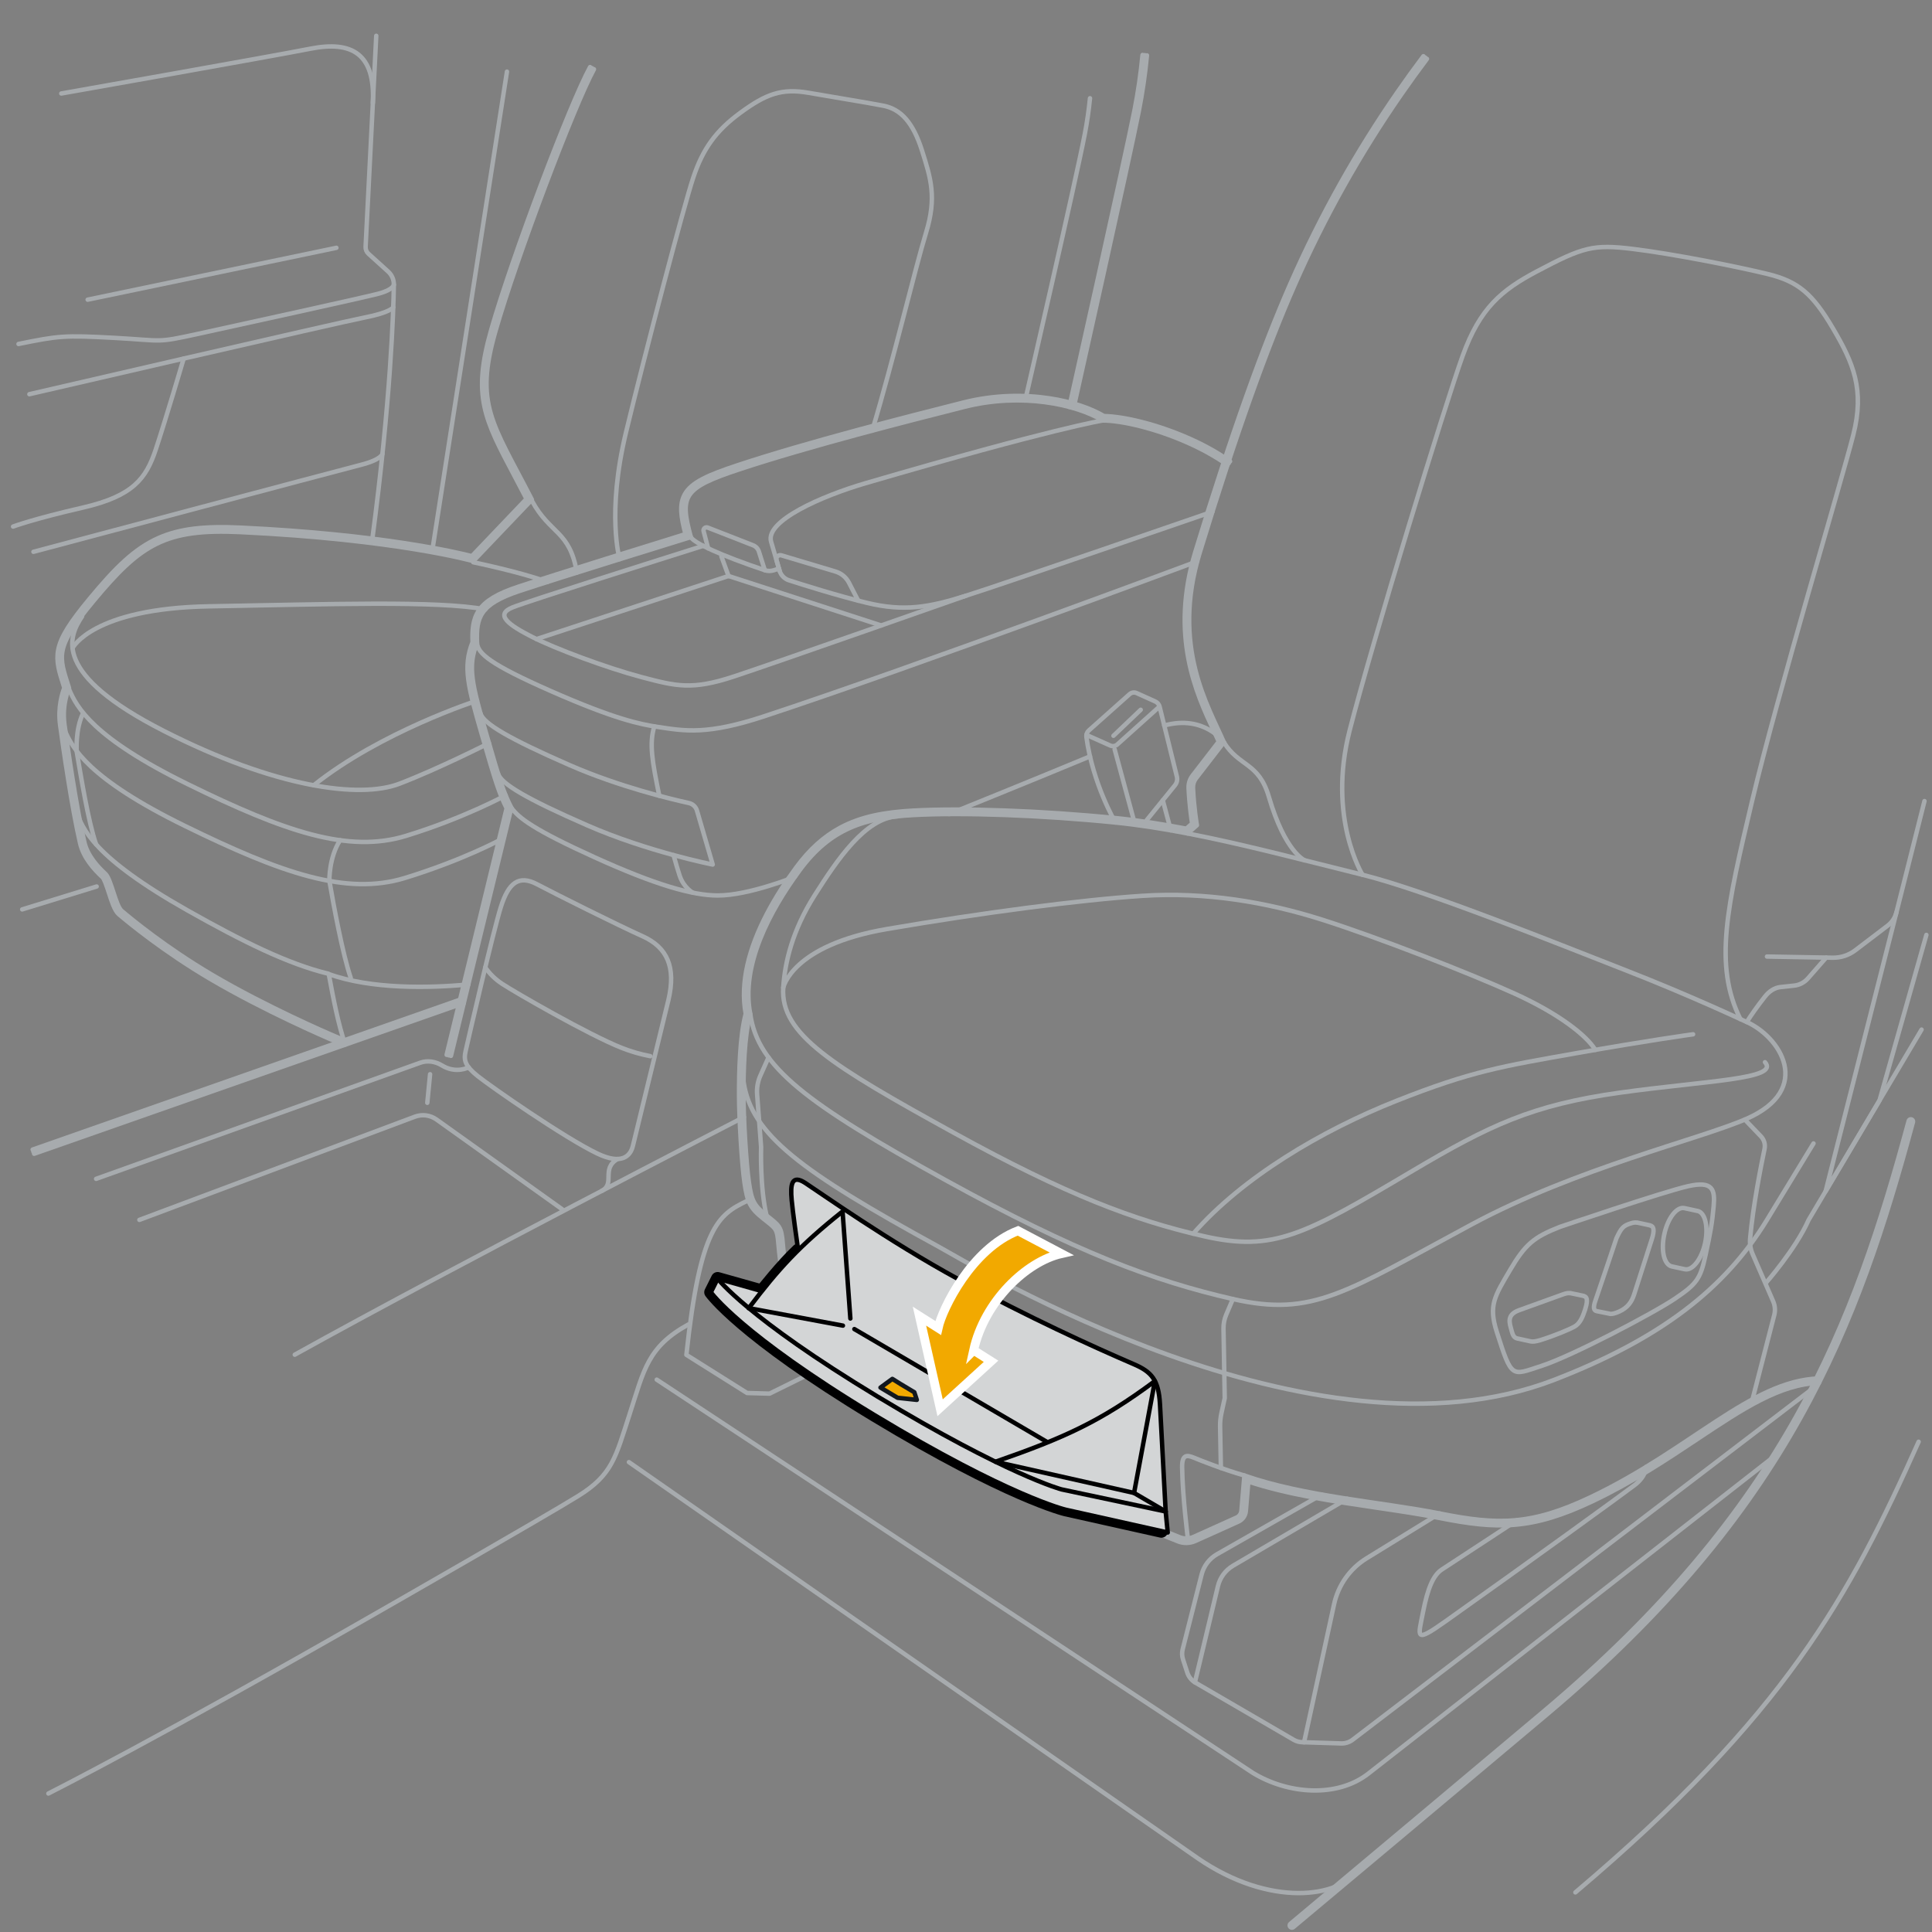 <?xml version="1.0" encoding="UTF-8"?><svg xmlns="http://www.w3.org/2000/svg" width="218" height="218" viewBox="0 0 218 218"><rect x="0" y="0" width="218" height="218" fill="#808080" stroke="none"/><g id="uuid-fe8f69e5-601c-4c70-9810-9e88ebbe3a88"><path d="M42.454,4.039l-1.201,23.803c-.015.301.106.594.33.796l2.218,2.007c.414.375.647.91.639,1.468-.041,2.925-.339,13.008-2.445,28.833" style="fill:none; stroke:#a7abae; stroke-linecap:round; stroke-linejoin:round; stroke-width:.5px;"/><path d="M2.09,38.812c4.519-.919,5.132-.996,10.799-.689,5.668.306,4.596.613,9.497-.46,4.902-1.072,18.551-4.061,20.297-4.519s1.756-1.03,1.756-1.03" style="fill:none; stroke:#a7abae; stroke-linecap:round; stroke-linejoin:round; stroke-width:.5px;"/><path d="M3.315,44.48s34.931-8.092,37.836-8.655c2.906-.562,3.221-1.149,3.221-1.149" style="fill:none; stroke:#a7abae; stroke-linecap:round; stroke-linejoin:round; stroke-width:.5px;"/><path d="M3.775,62.264s34.54-9.2,36.917-9.804,2.46-1.247,2.46-1.247" style="fill:none; stroke:#a7abae; stroke-linecap:round; stroke-linejoin:round; stroke-width:.5px;"/><path d="M20.728,40.459s-2.094,7.085-3.167,10.301-2.528,5.208-8.195,6.51-7.889,2.145-7.889,2.145" style="fill:none; stroke:#a7abae; stroke-linecap:round; stroke-linejoin:round; stroke-width:.5px;"/><path d="M6.915,10.55s23.437-4.136,28.109-5.055,7.329.543,7.047,6.127" style="fill:none; stroke:#a7abae; stroke-linecap:round; stroke-linejoin:round; stroke-width:.5px;"/><line x1="57.204" y1="8.083" x2="48.815" y2="61.882" style="fill:none; stroke:#a7abae; stroke-linecap:round; stroke-linejoin:round; stroke-width:.5px;"/><line x1="9.892" y1="33.814" x2="37.957" y2="27.963" style="fill:none; stroke:#a7abae; stroke-linecap:round; stroke-linejoin:round; stroke-width:.5px;"/><path d="M77.663,149.455c-4.596,2.528-4.994,5.126-6.603,10.066-1.608,4.94-1.953,6.893-5.859,9.306-3.906,2.413-22.173,12.867-22.173,12.867-24.816,14.246-37.568,20.68-37.568,20.68" style="fill:none; stroke:#a7abae; stroke-linecap:round; stroke-linejoin:round; stroke-width:.5px;"/><path d="M84.295,135.509c-3.247,1.553-5.294,2.965-6.847,17.366l6.847,4.306,2.541.071,6.524-3.222" style="fill:none; stroke:#a7abae; stroke-linecap:round; stroke-linejoin:round; stroke-width:.5px;"/><path d="M70.966,164.982l64.205,44.709c8.112,5.557,15.936,4.478,18.177,1.227" style="fill:none; stroke:#a7abae; stroke-linecap:round; stroke-linejoin:round; stroke-width:.5px;"/><path d="M74.104,155.674l67.249,44.363c3.964,2.425,9.513,2.853,13.049.089s45.975-35.932,45.975-35.932" style="fill:none; stroke:#a7abae; stroke-linecap:round; stroke-linejoin:round; stroke-width:.5px;"/></g><g id="uuid-af8f7f39-b048-4dd2-a74a-93145152d17a"><g id="uuid-1e761c11-2288-4030-b133-03e5d4475d52"><path d="M160.613,6.341c-.982,1.305-1.943,2.635-2.882,3.988-4.654,6.702-8.731,13.949-12.134,21.7-3.072,6.999-6.582,16.696-10.715,30.228-2.906,9.515.13,16.022,2.071,20.187.206.442.398.853.569,1.238l-2.962,3.836c-.31.401-.466.897-.444,1.402.078,1.792.304,3.383.401,4.004l-.656.582c-2.725-.521-5.367-.934-7.947-1.194-8.365-.844-17.353-1.153-22.902-.844-3.168.176-5.846.655-8.228,1.941-1.806.976-3.416,2.403-4.938,4.465-2.354,3.192-4.632,7.095-5.514,11.031-.411,1.834-.522,3.687-.187,5.485-.682,2.607-.753,6.58-.753,9.133,0,2.619.307,7.854.618,9.954.32,2.159.596,2.825,2.176,4.072.077.061.151.119.221.174.68.534.952.76,1.119,1.072.156.291.239.702.31,1.617.155,2.015,1.076,8.079,1.076,8.079l.029.193.153.122s19.473,15.564,43.839,25.12c.314.123.647.181.978.172s.66-.082.968-.22l4.858-2.186c.238-.107.437-.274.582-.479s.237-.449.259-.708l.282-3.333c4.429,1.467,9.641,2.235,14.451,2.944,2.513.371,4.917.725,7.065,1.155,6.589,1.318,10.48,1.371,17.316-1.877,4.565-2.169,8.402-4.728,11.829-7.013,5.164-3.443,9.316-6.192,13.718-6.342" style="fill:none; stroke:#a7abae; stroke-linecap:round; stroke-linejoin:round; stroke-width:.5px;"/><path d="M160.813,6.491c-.98,1.303-1.939,2.63-2.877,3.98-4.644,6.689-8.714,13.921-12.11,21.658-3.067,6.987-6.573,16.674-10.705,30.2-2.878,9.422.122,15.855,2.058,20.008.23.493.444.952.631,1.379l-3.053,3.954c-.273.354-.412.792-.392,1.239.085,1.932.341,3.627.42,4.111l-.851.755c-2.762-.531-5.437-.951-8.046-1.214-8.357-.843-17.332-1.151-22.863-.843-3.153.175-5.789.65-8.123,1.912-1.769.956-3.352,2.356-4.855,4.394-2.346,3.18-4.601,7.05-5.472,10.937-.41,1.828-.515,3.665-.175,5.439-.686,2.568-.759,6.545-.759,9.124,0,2.612.307,7.833.615,9.917.313,2.113.566,2.714,2.084,3.913.077.061.15.118.22.173.666.523.988.782,1.185,1.151.183.343.268.803.338,1.716.154,2.003,1.074,8.061,1.074,8.061l.015.097.076.061s19.444,15.54,43.774,25.082c.283.111.583.163.881.155s.594-.074.872-.198l4.858-2.186c.196-.088.361-.226.481-.396s.196-.371.214-.585l.309-3.65c4.466,1.525,9.784,2.309,14.71,3.035,2.512.371,4.922.726,7.077,1.157,6.55,1.31,10.384,1.362,17.16-1.858,4.547-2.161,8.369-4.709,11.798-6.995,5.145-3.43,9.36-6.231,13.848-6.384" style="fill:none; stroke:#a7abae; stroke-linecap:round; stroke-linejoin:round; stroke-width:.5px;"/></g><path d="M161.013,6.641c-.978,1.3-1.935,2.625-2.871,3.973-4.635,6.676-8.697,13.894-12.087,21.616-3.062,6.974-6.565,16.651-10.695,30.173-3.224,10.556.996,17.31,2.738,21.35l-3.143,4.071c-.237.307-.357.687-.34,1.075.1,2.276.439,4.218.439,4.218l-1.046.928c-2.8-.542-5.507-.968-8.145-1.235-8.349-.843-17.31-1.149-22.824-.843s-9.344,1.532-12.791,6.204-6.664,10.799-5.591,16.238c-.689,2.528-.766,6.51-.766,9.114s.306,7.812.613,9.88.536,2.604,1.991,3.753,1.685,1.225,1.838,3.217,1.072,8.042,1.072,8.042c0,0,19.415,15.517,43.709,25.045.503.197,1.065.184,1.558-.038l4.858-2.186c.31-.139.519-.436.548-.774l.337-3.971c6.74,2.374,15.548,2.987,22.059,4.289,6.51,1.302,10.287,1.353,17.003-1.838,11.295-5.367,18.109-13.142,25.745-13.403" style="fill:none; stroke:#a7abae; stroke-linecap:round; stroke-linejoin:round; stroke-width:.5px;"/><path d="M215.609,126.55c-6.237,23.078-13.939,43.767-41.264,66.748-9.605,8.078-20.383,17.107-26.852,22.522-.572.479-1.144.958-1.717,1.437" style="fill:none; stroke:#a7abae; stroke-linecap:round; stroke-linejoin:round;"/><path d="M216.493,162.68c-7.858,17.561-15.105,30.862-38.733,50.85" style="fill:none; stroke:#a7abae; stroke-linecap:round; stroke-linejoin:round; stroke-width:.5px;"/><path d="M217.151,90.39l-3.165,12.558c-.151.598-.5,1.126-.99,1.5l-3.654,2.779c-.735.559-1.636.854-2.559.838l-7.403-.131" style="fill:none; stroke:#a7abae; stroke-linecap:round; stroke-linejoin:round; stroke-width:.5px;"/><path d="M84.656,114.408c.843,5.974,6.357,10.11,22.059,18.765,14.674,8.089,23.361,11.336,32.398,13.404,9.038,2.068,12.714-.766,26.96-8.425,11.794-6.341,25.687-9.584,30.99-11.904,7.608-3.328,3.846-9.323-.124-10.997,0,0-6.357-2.987-13.633-5.821-7.276-2.834-22.334-8.928-29.565-10.723-7.177-1.781-13.674-3.491-19.735-4.663" style="fill:none; stroke:#a7abae; stroke-linecap:round; stroke-linejoin:round; stroke-width:.5px;"/><path d="M206.06,108.051l-2.064,2.353c-.401.457-.958.746-1.562.81l-1.52.162c-.722.077-1.318.512-1.768,1.081-.901,1.141-1.571,2.112-2.048,2.862" style="fill:none; stroke:#a7abae; stroke-linecap:round; stroke-linejoin:round; stroke-width:.5px;"/><path d="M83.9,122.039c.862,5.971,6.39,10.09,22.119,18.694,3.604,1.972,42.199,25.468,69.359,14.963,11.932-4.615,19.221-10.231,23.977-18.011,2.01-3.288,3.792-6.219,5.275-8.664" style="fill:none; stroke:#a7abae; stroke-linecap:round; stroke-linejoin:round; stroke-width:.5px;"/><g id="uuid-c32476ae-78e8-419f-9e1a-638f609fe5f5"><line x1="52.168" y1="112.711" x2="3.686" y2="129.715" style="fill:none; stroke:#a7abae; stroke-linecap:round; stroke-linejoin:round; stroke-width:.5px;"/><line x1="52.251" y1="112.947" x2="3.768" y2="129.95" style="fill:none; stroke:#a7abae; stroke-linecap:round; stroke-linejoin:round; stroke-width:.5px;"/></g><line x1="52.334" y1="113.183" x2="3.851" y2="130.186" style="fill:none; stroke:#a7abae; stroke-linecap:round; stroke-linejoin:round; stroke-width:.5px;"/><g id="uuid-092b59bf-affe-4fba-b8d7-3b1d1e6015ed"><path d="M138.797,52.058c-.942-.671-2.444-1.615-4.516-2.539-3.694-1.648-7.474-2.533-9.713-2.57-1.472-.876-3.606-1.612-6.093-1.994-2.888-.443-6.287-.413-9.738.457-6.373,1.607-17.65,4.484-25.482,7.076-3.336,1.104-5.257,1.928-6.01,3.329-.617,1.149-.39,2.568.102,4.451-2.54.786-14.892,4.611-18.91,5.95-2.279.76-3.637,1.555-4.376,2.625-.715,1.035-.787,2.237-.737,3.62-1.115,2.785-.519,4.992,1.057,10.452,1.555,5.388,1.958,6.615,2.789,8.286l-6.772,27.821" style="fill:none; stroke:#a7abae; stroke-linecap:round; stroke-linejoin:round; stroke-width:.5px;"/><path d="M138.652,52.262c-.93-.663-2.418-1.598-4.473-2.515-3.713-1.657-7.498-2.53-9.682-2.549-1.439-.87-3.563-1.613-6.06-1.996-2.859-.439-6.224-.409-9.639.452-6.374,1.608-17.643,4.482-25.465,7.071-3.369,1.115-5.172,1.915-5.868,3.21-.589,1.097-.353,2.486.185,4.5-1.897.587-14.979,4.635-19.134,6.02-2.269.756-3.559,1.53-4.25,2.53-.674.976-.744,2.12-.691,3.522-1.103,2.714-.546,4.824,1.046,10.339,1.582,5.479,1.966,6.636,2.813,8.326l-6.794,27.91" style="fill:none; stroke:#a7abae; stroke-linecap:round; stroke-linejoin:round; stroke-width:.5px;"/></g><path d="M138.507,52.465c-.918-.654-2.391-1.581-4.43-2.49-3.734-1.666-7.525-2.528-9.651-2.528-2.987-1.838-9.191-3.159-15.567-1.551s-17.635,4.481-25.448,7.066c-6.364,2.106-6.721,2.987-5.457,7.64,0,0-14.878,4.596-19.359,6.089-4.481,1.494-4.883,2.987-4.768,5.859-1.091,2.642-.574,4.653,1.034,10.225,1.608,5.572,1.974,6.653,2.838,8.365l-6.815,27.999" style="fill:none; stroke:#a7abae; stroke-linecap:round; stroke-linejoin:round; stroke-width:.5px;"/><path d="M57.699,91.141c.839,1.171,2.562,2.492,9.398,5.594,6.836,3.102,11.029,4.308,13.901,4.308,3.504,0,8.698-2.109,8.698-2.109" style="fill:none; stroke:#a7abae; stroke-linecap:round; stroke-linejoin:round; stroke-width:.5px;"/><path d="M125.862,92.809s-2.558-4.336-3.277-9.652c-.037-.272.064-.545.269-.727l4.605-4.104c.217-.193.528-.241.793-.122l2.107.95c.244.11.425.327.489.587l1.947,7.892c.084.342.004.703-.218.976l-1.371,1.691.908,3.392" style="fill:none; stroke:#a7abae; stroke-linecap:round; stroke-linejoin:round; stroke-width:.5px;"/><path d="M131.371,81.865c4.527-1.249,6.727,1.887,6.727,1.887" style="fill:none; stroke:#a7abae; stroke-linecap:round; stroke-linejoin:round; stroke-width:.5px;"/><path d="M107.078,91.853s8.937-3.603,15.912-6.504" style="fill:none; stroke:#a7abae; stroke-linecap:round; stroke-linejoin:round; stroke-width:.5px;"/><path d="M77.954,60.602c.334.667,3.41,2.087,8.345,3.739.324.109.675.112,1.001.009l.593-.187.08.257c.157.503.549.897,1.05,1.059,1.64.529,5.502,1.743,8.75,2.533,4.251,1.034,7.066.517,11.259-.804,4.193-1.321,27.776-9.469,27.776-9.469" style="fill:none; stroke:#a7abae; stroke-linecap:round; stroke-linejoin:round; stroke-width:.5px;"/><path d="M109.031,67.209s-21.542,7.583-26.252,9.134c-4.71,1.551-6.491,1.091-10.397.057s-9.765-3.217-12.35-4.538-4.274-2.495-2.183-3.332c1.772-.709,16.891-5.486,21.491-6.938" style="fill:none; stroke:#a7abae; stroke-linecap:round; stroke-linejoin:round; stroke-width:.5px;"/><line x1="81.401" y1="62.785" x2="82.205" y2="64.992" style="fill:none; stroke:#a7abae; stroke-linecap:round; stroke-linejoin:round; stroke-width:.5px;"/><line x1="82.205" y1="64.992" x2="99.434" y2="70.577" style="fill:none; stroke:#a7abae; stroke-linecap:round; stroke-linejoin:round; stroke-width:.5px;"/><line x1="82.205" y1="64.992" x2="60.539" y2="72.112" style="fill:none; stroke:#a7abae; stroke-linecap:round; stroke-linejoin:round; stroke-width:.5px;"/><path d="M87.972,64.421l-.964-3.301c-.682-2.336,5.668-5.137,10.649-6.594,21.362-6.247,26.769-7.078,26.769-7.078" style="fill:none; stroke:#a7abae; stroke-linecap:round; stroke-linejoin:round; stroke-width:.5px;"/><path d="M96.839,67.779l-1.043-2.023c-.316-.613-.868-1.072-1.529-1.269l-6.103-1.826c-.154-.046-.322-.004-.436.109s-.158.28-.113.435l.277.959" style="fill:none; stroke:#a7abae; stroke-linecap:round; stroke-linejoin:round; stroke-width:.5px;"/><path d="M79.902,61.871l-.511-1.936c-.033-.125.007-.258.104-.344s.233-.111.354-.064l5.124,2.001c.313.122.554.379.656.7l.671,2.114" style="fill:none; stroke:#a7abae; stroke-linecap:round; stroke-linejoin:round; stroke-width:.5px;"/><path d="M53.827,72.551c.08,1.196,1.515,2.42,8.272,5.4,7.295,3.217,10.144,3.775,12.155,4.079,3.045.46,5.554.912,11.972-1.206,17.406-5.744,48.865-17.484,48.865-17.484" style="fill:none; stroke:#a7abae; stroke-linecap:round; stroke-linejoin:round; stroke-width:.5px;"/><path d="M56.198,87.291c.321,1.14,3.232,2.852,10.068,5.839s14.155,4.423,14.155,4.423l-1.779-6.09c-.125-.429-.476-.756-.913-.852-1.995-.438-7.881-1.841-13.447-4.274-6.836-2.987-9.748-4.699-10.068-5.839" style="fill:none; stroke:#a7abae; stroke-linecap:round; stroke-linejoin:round; stroke-width:.5px;"/><path d="M76,96.487c.28,1.01.523,1.815.69,2.315.46,1.379,1.487,1.927,1.487,1.927" style="fill:none; stroke:#a7abae; stroke-linecap:round; stroke-linejoin:round; stroke-width:.5px;"/><path d="M73.829,81.962c-.585,1.963-.246,3.88.561,7.833" style="fill:none; stroke:#a7abae; stroke-linecap:round; stroke-linejoin:round; stroke-width:.5px;"/><path d="M71.411,129.307l4.015-16.488c.862-3.676-.115-5.917-2.93-7.181s-9.823-4.768-11.891-5.859-3.217-.172-4.079,2.528-3.761,15.274-3.991,16.308-.057,1.666,1.379,2.815,9.765,6.951,13.49,8.733c2.665,1.275,3.71.363,4.006-.855Z" style="fill:none; stroke:#a7abae; stroke-linecap:round; stroke-linejoin:round; stroke-width:.5px;"/><path d="M54.761,109.16c.463.69,1.092,1.317,1.882,1.841,1.436.951,9.765,5.755,13.49,7.231,1.059.42,2.147.732,3.245.941" style="fill:none; stroke:#a7abae; stroke-linecap:round; stroke-linejoin:round; stroke-width:.5px;"/><path d="M83.949,126.042s-33.551,17.279-50.687,26.816" style="fill:none; stroke:#a7abae; stroke-linecap:round; stroke-linejoin:round; stroke-width:.5px;"/><path d="M15.727,137.648l31.085-11.643c.819-.307,1.736-.186,2.448.322l14.169,10.119" style="fill:none; stroke:#a7abae; stroke-linecap:round; stroke-linejoin:round; stroke-width:.5px;"/><path d="M10.846,133.017l36.576-13.103c.819-.293,1.713-.142,2.448.308,1.603.983,3.016.209,3.016.209" style="fill:none; stroke:#a7abae; stroke-linecap:round; stroke-linejoin:round; stroke-width:.5px;"/><path d="M69.681,130.775c-1.895,1.116-.211,2.78-1.79,3.604" style="fill:none; stroke:#a7abae; stroke-linecap:round; stroke-linejoin:round; stroke-width:.5px;"/><line x1="48.529" y1="121.214" x2="48.215" y2="124.435" style="fill:none; stroke:#a7abae; stroke-linecap:round; stroke-linejoin:round; stroke-width:.5px;"/><path d="M149.146,168.639l-11.818,6.731c-.866.493-1.494,1.318-1.739,2.285l-2.141,8.45c-.095.373-.082.766.037,1.132l.484,1.49c.155.478.481.882.915,1.135l11.083,6.448c.293.171.624.265.963.276l4.4.137c.469.015.93-.133,1.303-.418l52.078-39.756" style="fill:none; stroke:#a7abae; stroke-linecap:round; stroke-linejoin:round; stroke-width:.5px;"/><path d="M152.007,169.113l-12.871,7.555c-.86.505-1.477,1.338-1.709,2.307l-2.598,10.852" style="fill:none; stroke:#a7abae; stroke-linecap:round; stroke-linejoin:round; stroke-width:.5px;"/><path d="M162.427,170.771l-8.226,5.064c-1.876,1.155-3.2,3.024-3.668,5.177l-3.386,15.58" style="fill:none; stroke:#a7abae; stroke-linecap:round; stroke-linejoin:round; stroke-width:.5px;"/><path d="M171.209,171.515s-3.367,2.223-8.508,5.579c-.979.639-1.607,2.111-2.143,4.868s-.991,3.489,2.528.996c9.378-6.646,20.067-14.399,21.369-15.395s1.31-2.056,1.31-2.056" style="fill:none; stroke:#a7abae; stroke-linecap:round; stroke-linejoin:round; stroke-width:.5px;"/><g id="uuid-2326c236-35a0-424c-8cae-087f01d67a9e"><path d="M66.581,7.572c-2.274,4.159-8.774,21.351-11.155,29.652-2.141,7.465-.788,10.031,2.624,16.474.422.798.876,1.655,1.361,2.591l-6.166,6.466c-1.651-.425-10.268-2.468-26.092-3.216-4.01-.19-6.824.094-9.25,1.163-2.733,1.206-4.902,3.381-7.732,6.79-2.251,2.712-3.313,4.352-3.602,5.838-.26,1.337.121,2.493.604,4.008.029.091.058.183.088.277-.214.54-.753,2.161-.477,4.203.321,2.374,1.328,9.367,2.257,13.344.372,1.592,1.535,2.911,2.521,3.816.19.175.433.859.748,1.825.268.821.613,1.948,1.095,2.357,1.151.978,5.072,4.2,10.261,7.262,6.195,3.656,13.384,6.731,13.384,6.731l1.176.503" style="fill:none; stroke:#a7abae; stroke-linecap:round; stroke-linejoin:round; stroke-width:.5px;"/><path d="M66.8,7.692c-2.261,4.135-8.755,21.307-11.134,29.601-2.114,7.372-.797,9.866,2.604,16.288.446.842.928,1.753,1.443,2.751l-6.391,6.701c-1.203-.319-9.827-2.472-26.184-3.246-3.996-.189-6.765.096-9.137,1.142-2.675,1.18-4.812,3.313-7.64,6.72-2.256,2.717-3.274,4.311-3.549,5.726-.245,1.263.109,2.356.597,3.885.038.118.076.239.116.363-.169.4-.781,2.04-.495,4.159.321,2.375,1.327,9.357,2.253,13.321.354,1.516,1.47,2.793,2.446,3.688.253.232.516,1.009.817,1.931.283.868.607,1.894,1.019,2.244,1.145.973,5.054,4.185,10.226,7.237,6.181,3.647,13.356,6.716,13.356,6.716l1.176.503" style="fill:none; stroke:#a7abae; stroke-linecap:round; stroke-linejoin:round; stroke-width:.5px;"/></g><path d="M67.02,7.812c-2.248,4.111-8.736,21.263-11.113,29.55-2.377,8.287-.385,10.278,4.111,19.015l-6.617,6.938s-8.608-2.441-26.274-3.276c-8.476-.401-11.242,1.349-16.574,7.773-4.45,5.362-3.919,6.167-2.762,9.828,0,0-.835,1.734-.514,4.111s1.326,9.347,2.248,13.297c.336,1.44,1.405,2.674,2.372,3.561.642.589,1.156,3.597,1.829,4.169,1.139.968,5.036,4.171,10.191,7.212,6.166,3.638,13.327,6.702,13.327,6.702l1.176.503" style="fill:none; stroke:#a7abae; stroke-linecap:round; stroke-linejoin:round; stroke-width:.5px;"/><path d="M38.955,117.868c-.81-2.368-1.316-5.067-1.859-7.959,4.777,1.722,11.339,1.596,15.749,1.172" style="fill:none; stroke:#a7abae; stroke-linecap:round; stroke-linejoin:round; stroke-width:.5px;"/><path d="M101.259,92.108c-3.635.217-6.799,4.914-9.327,8.897s-3.37,7.583-3.555,10.448c-.339,5.247,5.54,8.811,19.224,16.353,12.788,7.049,20.358,9.879,28.235,11.681s11.369-.156,23.496-7.342c8.734-5.175,13.559-7.473,23.44-8.852,9.88-1.379,18.058-1.516,16.382-3.439" style="fill:none; stroke:#a7abae; stroke-linecap:round; stroke-linejoin:round; stroke-width:.5px;"/><path d="M134.638,139.204c5.547-6.337,14.432-11.622,22.933-14.992s12.025-3.906,20.22-5.361c8.195-1.455,13.25-2.145,13.25-2.145" style="fill:none; stroke:#a7abae; stroke-linecap:round; stroke-linejoin:round; stroke-width:.5px;"/><path d="M88.377,111.453s.951-4.78,11.674-6.619,21.829-3.293,28.875-3.753,13.94.689,20.22,2.681,16.697,6.051,21.752,8.349c5.055,2.298,8.117,4.737,9.113,6.351" style="fill:none; stroke:#a7abae; stroke-linecap:round; stroke-linejoin:round; stroke-width:.5px;"/><path d="M7.792,77.768c.859,2.026,2.647,5.452,13.446,10.739,10.799,5.288,18.023,7.82,24.577,5.809,6.554-2.011,11.242-4.572,11.242-4.572" style="fill:none; stroke:#a7abae; stroke-linecap:round; stroke-linejoin:round; stroke-width:.5px;"/><path d="M7.278,82.343c.868,2.047,2.674,5.509,13.586,10.852,10.911,5.343,18.211,7.901,24.833,5.87,6.622-2.032,10.913-4.385,10.913-4.385" style="fill:none; stroke:#a7abae; stroke-linecap:round; stroke-linejoin:round; stroke-width:.5px;"/><path d="M8.571,91.462c.747,2.095,1.992,5.28,12.571,11.255,6.302,3.559,11.383,6.057,15.884,7.148" style="fill:none; stroke:#a7abae; stroke-linecap:round; stroke-linejoin:round; stroke-width:.5px;"/><path d="M9.266,69.548c-1.582,2.357-3.37,6.522,9.216,12.927,12.586,6.405,22.119,7.671,26.587,5.958s10.104-4.579,10.104-4.579" style="fill:none; stroke:#a7abae; stroke-linecap:round; stroke-linejoin:round; stroke-width:.5px;"/><path d="M35.397,88.608c7.588-6.059,18.435-9.553,18.435-9.553" style="fill:none; stroke:#a7abae; stroke-linecap:round; stroke-linejoin:round; stroke-width:.5px;"/><path d="M8.188,73.129s2.211-4.485,15.423-4.714,25.872-.672,31.146.353" style="fill:none; stroke:#a7abae; stroke-linecap:round; stroke-linejoin:round; stroke-width:.5px;"/><path d="M53.401,63.443s5.394,1.116,8.368,2.221" style="fill:none; stroke:#a7abae; stroke-linecap:round; stroke-linejoin:round; stroke-width:.5px;"/><path d="M60.018,56.505c2.08,3.83,4.257,3.318,5.078,8.105" style="fill:none; stroke:#a7abae; stroke-linecap:round; stroke-linejoin:round; stroke-width:.5px;"/><path d="M69.923,63.097s-1.505-5.137.716-14.328,6.51-25.505,7.583-28.722,2.528-5.285,5.361-7.353,4.596-2.757,7.659-2.221c3.064.536,6.434,1.072,8.425,1.455s3.37,1.915,4.366,5.055,1.685,5.285.46,9.268c-1.225,3.983-3.652,14.281-6.077,22.344" style="fill:none; stroke:#a7abae; stroke-linecap:round; stroke-linejoin:round; stroke-width:.5px;"/><path d="M122.991,11.086c-.13,1.323-.321,2.651-.576,3.983-.996,5.208-6.741,30.124-6.741,30.124" style="fill:none; stroke:#a7abae; stroke-linecap:round; stroke-linejoin:round; stroke-width:.5px;"/><g id="uuid-af457d1a-be6e-4d1a-a85b-e541ea586fec"><path d="M121.146,46.028s6.277-28.021,7.351-33.467c.416-2.11.721-4.216.92-6.312" style="fill:none; stroke:#a7abae; stroke-linecap:round; stroke-linejoin:round; stroke-width:.5px;"/><path d="M120.902,45.973s6.277-28.018,7.35-33.461c.414-2.101.719-4.199.917-6.287" style="fill:none; stroke:#a7abae; stroke-linecap:round; stroke-linejoin:round; stroke-width:.5px;"/></g><path d="M120.658,45.919s6.276-28.016,7.349-33.454c.413-2.093.716-4.183.913-6.262" style="fill:none; stroke:#a7abae; stroke-linecap:round; stroke-linejoin:round; stroke-width:.5px;"/><path d="M176.011,138.439c-2.93,1.149-3.906,1.953-5.63,4.883-1.723,2.93-2.447,3.964-1.494,6.951,1.723,5.4,1.666,4.94,5.055,3.849,3.389-1.091,12.58-5.917,15.05-7.583s2.872-2.24,3.447-4.883c.574-2.642.747-3.619.919-5.515s-.057-2.93-2.872-2.298c-2.815.632-14.476,4.596-14.476,4.596Z" style="fill:none; stroke:#a7abae; stroke-linecap:round; stroke-linejoin:round; stroke-width:.5px;"/><path d="M192.397,140.273c-.401,1.81-1.423,3.123-2.28,2.944l-1.479-.318c-.871-.193-1.244-1.81-.843-3.635.387-1.81,1.41-3.137,2.266-2.944l1.465.318h.028c.857.193,1.23,1.81.843,3.635Z" style="fill:none; stroke:#a7abae; stroke-linecap:round; stroke-linejoin:round; stroke-width:.5px;"/><path d="M186.373,139.869c-.497,1.534-1.727,5.362-1.99,6.205-.276.843-.732,1.493-1.686,1.921-.442.193-.815.304-1.064.249l-.041-.014-1.437-.29c-.318-.069-.415-.387-.138-1.175.498-1.423,2.377-7.048,2.377-7.048.539-1.161.774-1.423,1.645-1.686.263-.083.497-.111.663-.069l.014-.014,1.479.318v.014c.415.069.525.525.18,1.589Z" style="fill:none; stroke:#a7abae; stroke-linecap:round; stroke-linejoin:round; stroke-width:.5px;"/><path d="M178.857,147.776c-.276.843-.58,1.562-1.188,1.907-.622.345-2.266,1.036-3.87,1.534-.511.152-.843.193-1.092.138l-.069-.014-1.382-.304h-.028c-.539-.111-.58-.636-.76-1.244-.263-.884-.193-1.534.926-1.949,0,0,3.524-1.271,5.016-1.81.345-.124.608-.152.788-.111l.014-.014.097.028,1.396.29-.014.014c.567.097.359.898.166,1.534Z" style="fill:none; stroke:#a7abae; stroke-linecap:round; stroke-linejoin:round; stroke-width:.5px;"/><path d="M153.742,98.707s-3.983-6.395-1.455-16.276c2.528-9.88,10.799-36.879,12.753-42.279,1.953-5.4,4.382-7.415,8.387-9.536,5.208-2.757,6.357-3.064,10.799-2.528s11.795,1.991,15.242,2.834c3.447.843,5.055,2.221,7.353,6.127s3.6,6.893,2.298,12.025-8.578,29.335-11.412,41.283c-2.834,11.948-4.366,18.535-1.329,24.631" style="fill:none; stroke:#a7abae; stroke-linecap:round; stroke-linejoin:round; stroke-width:.5px;"/><path d="M138.098,83.752c1.704,2.776,3.931,2.239,5.074,6.147,1.838,6.281,4.046,7.177,4.046,7.177" style="fill:none; stroke:#a7abae; stroke-linecap:round; stroke-linejoin:round; stroke-width:.5px;"/><path d="M140.415,166.491c-2.416-.687-4.953-1.701-5.737-2.024s-1.311-.326-1.291,1.107c.046,3.321.644,8.012.644,8.012" style="fill:none; stroke:#a7abae; stroke-linecap:round; stroke-linejoin:round; stroke-width:.5px;"/><path d="M139.113,146.577l-.753,1.775c-.211.496-.314,1.031-.305,1.57l.139,7.837-.372,1.699c-.109.5-.16,1.01-.15,1.522l.088,4.659" style="fill:none; stroke:#a7abae; stroke-linecap:round; stroke-linejoin:round; stroke-width:.5px;"/><path d="M86.718,119.314l-.913,2.035c-.302.673-.431,1.41-.375,2.145l.451,5.926s-.153,4.519.613,7.736" style="fill:none; stroke:#a7abae; stroke-linecap:round; stroke-linejoin:round; stroke-width:.5px;"/><line x1="10.906" y1="100.029" x2="2.504" y2="102.614" style="fill:none; stroke:#a7abae; stroke-linecap:round; stroke-linejoin:round; stroke-width:.5px;"/><line x1="128.714" y1="80.089" x2="125.639" y2="83.022" style="fill:none; stroke:#a7abae; stroke-linecap:round; stroke-linejoin:round; stroke-width:.5px;"/><line x1="129.399" y1="92.528" x2="131.205" y2="90.301" style="fill:none; stroke:#a7abae; stroke-linecap:round; stroke-linejoin:round; stroke-width:.5px;"/><line x1="125.773" y1="84.554" x2="127.987" y2="92.733" style="fill:none; stroke:#a7abae; stroke-linecap:round; stroke-linejoin:round; stroke-width:.5px;"/><path d="M130.819,79.739l-4.744,4.262c-.216.194-.527.243-.792.125l-2.696-1.203" style="fill:none; stroke:#a7abae; stroke-linecap:round; stroke-linejoin:round; stroke-width:.5px;"/><polyline points="213.986 102.947 205.996 134.421 212.075 124.178 217.366 105.491" style="fill:none; stroke:#a7abae; stroke-linecap:round; stroke-linejoin:round; stroke-width:.5px;"/><path d="M216.823,116.176l-12.75,21.486c-1.454,3.288-4.831,7.115-4.831,7.115" style="fill:none; stroke:#a7abae; stroke-linecap:round; stroke-linejoin:round; stroke-width:.5px;"/><path d="M196.878,126.327l1.822,1.899c.361.376.512.907.405,1.417-.385,1.831-1.299,6.407-1.629,10.098-.054.603.043,1.213.285,1.768l2.318,5.332c.211.486.254,1.029.122,1.543l-2.452,9.508" style="fill:none; stroke:#a7abae; stroke-linecap:round; stroke-linejoin:round; stroke-width:.5px;"/></g><g id="uuid-32f9e5ba-2177-40e8-8e56-4f87b2bce94d"><path d="M131.045,172.761l-10.789-2.409s-6.41-1.503-21.584-10.678c-15.174-9.175-18.459-13.863-18.459-13.863l.766-1.532,4.989,1.406s2.275-2.904,4.093-4.608" style="fill:none; stroke:#000001; stroke-linecap:round; stroke-linejoin:round; stroke-width:1.5px;"/><path d="M90.943,147.088l-9.964-2.809-.766,1.532s3.284,4.689,18.459,13.863,21.584,10.678,21.584,10.678l11.505,2.569-.231-2.371s-.49-9.351-.643-12.108-.954-3.651-2.956-4.512c-4.63-1.992-11.872-5.285-19.761-9.574-7.889-4.289-15.778-9.88-17.31-10.876s-1.695.159-1.532,1.915c.253,2.714,1.615,11.693,1.615,11.693Z" style="fill:#d3d5d6; stroke:#000001; stroke-linecap:round; stroke-linejoin:round; stroke-width:.5px;"/><path d="M84.488,147.602c3.35-4.437,5.72-7.031,10.584-10.905l.88,12.077" style="fill:#d3d5d6; stroke:#000001; stroke-linecap:round; stroke-linejoin:round; stroke-width:.5px;"/><path d="M131.53,170.55l-11.749-2.491s-6.073-1.595-20.777-10.485c-14.704-8.89-18.025-13.295-18.025-13.295" style="fill:none; stroke:#000001; stroke-linecap:round; stroke-linejoin:round; stroke-width:.5px;"/><line x1="95.112" y1="149.578" x2="84.488" y2="147.602" style="fill:none; stroke:#000001; stroke-linecap:round; stroke-linejoin:round; stroke-width:.5px;"/><line x1="96.404" y1="149.97" x2="131.53" y2="170.55" style="fill:none; stroke:#000001; stroke-linecap:round; stroke-linejoin:round; stroke-width:.5px;"/><path d="M112.325,164.939c7.821-2.729,11.852-4.54,17.987-9.098l-2.348,12.616-15.639-3.518Z" style="fill:#d3d5d6; stroke:#000001; stroke-linecap:round; stroke-linejoin:round; stroke-width:.5px;"/><path d="M38.372,94.807c-1.281,2.017-1.205,4.586-1.205,4.586.49,2.85,1.5,8.29,2.41,10.95" style="fill:none; stroke:#a7abae; stroke-linecap:round; stroke-linejoin:round; stroke-width:.5px;"/><path d="M9.357,80.515c-.88,1.827-.701,4.296-.701,4.296.49,2.85,1.278,7.812,2.188,10.472" style="fill:none; stroke:#a7abae; stroke-linecap:round; stroke-linejoin:round; stroke-width:.5px;"/><polygon points="101.284 157.722 99.351 156.568 100.689 155.59 101.647 156.188 103.168 157.097 103.45 157.958 101.284 157.722" style="fill:#f2a900; stroke:#12171d; stroke-linecap:round; stroke-linejoin:round; stroke-width:.5px;"/></g><g id="uuid-73c26f2c-2d1d-4acc-92c3-a769b49013d5"><path d="M109.86,152.358l1.965,1.244-5.747,5.243-2.329-10.335,2.106,1.333c.475-2.176,3.794-8.97,9.009-10.969l4.892,2.581c-3.938.89-8.678,5.371-9.897,10.904Z" style="fill:#f2a900; stroke:#fff;"/></g></svg>